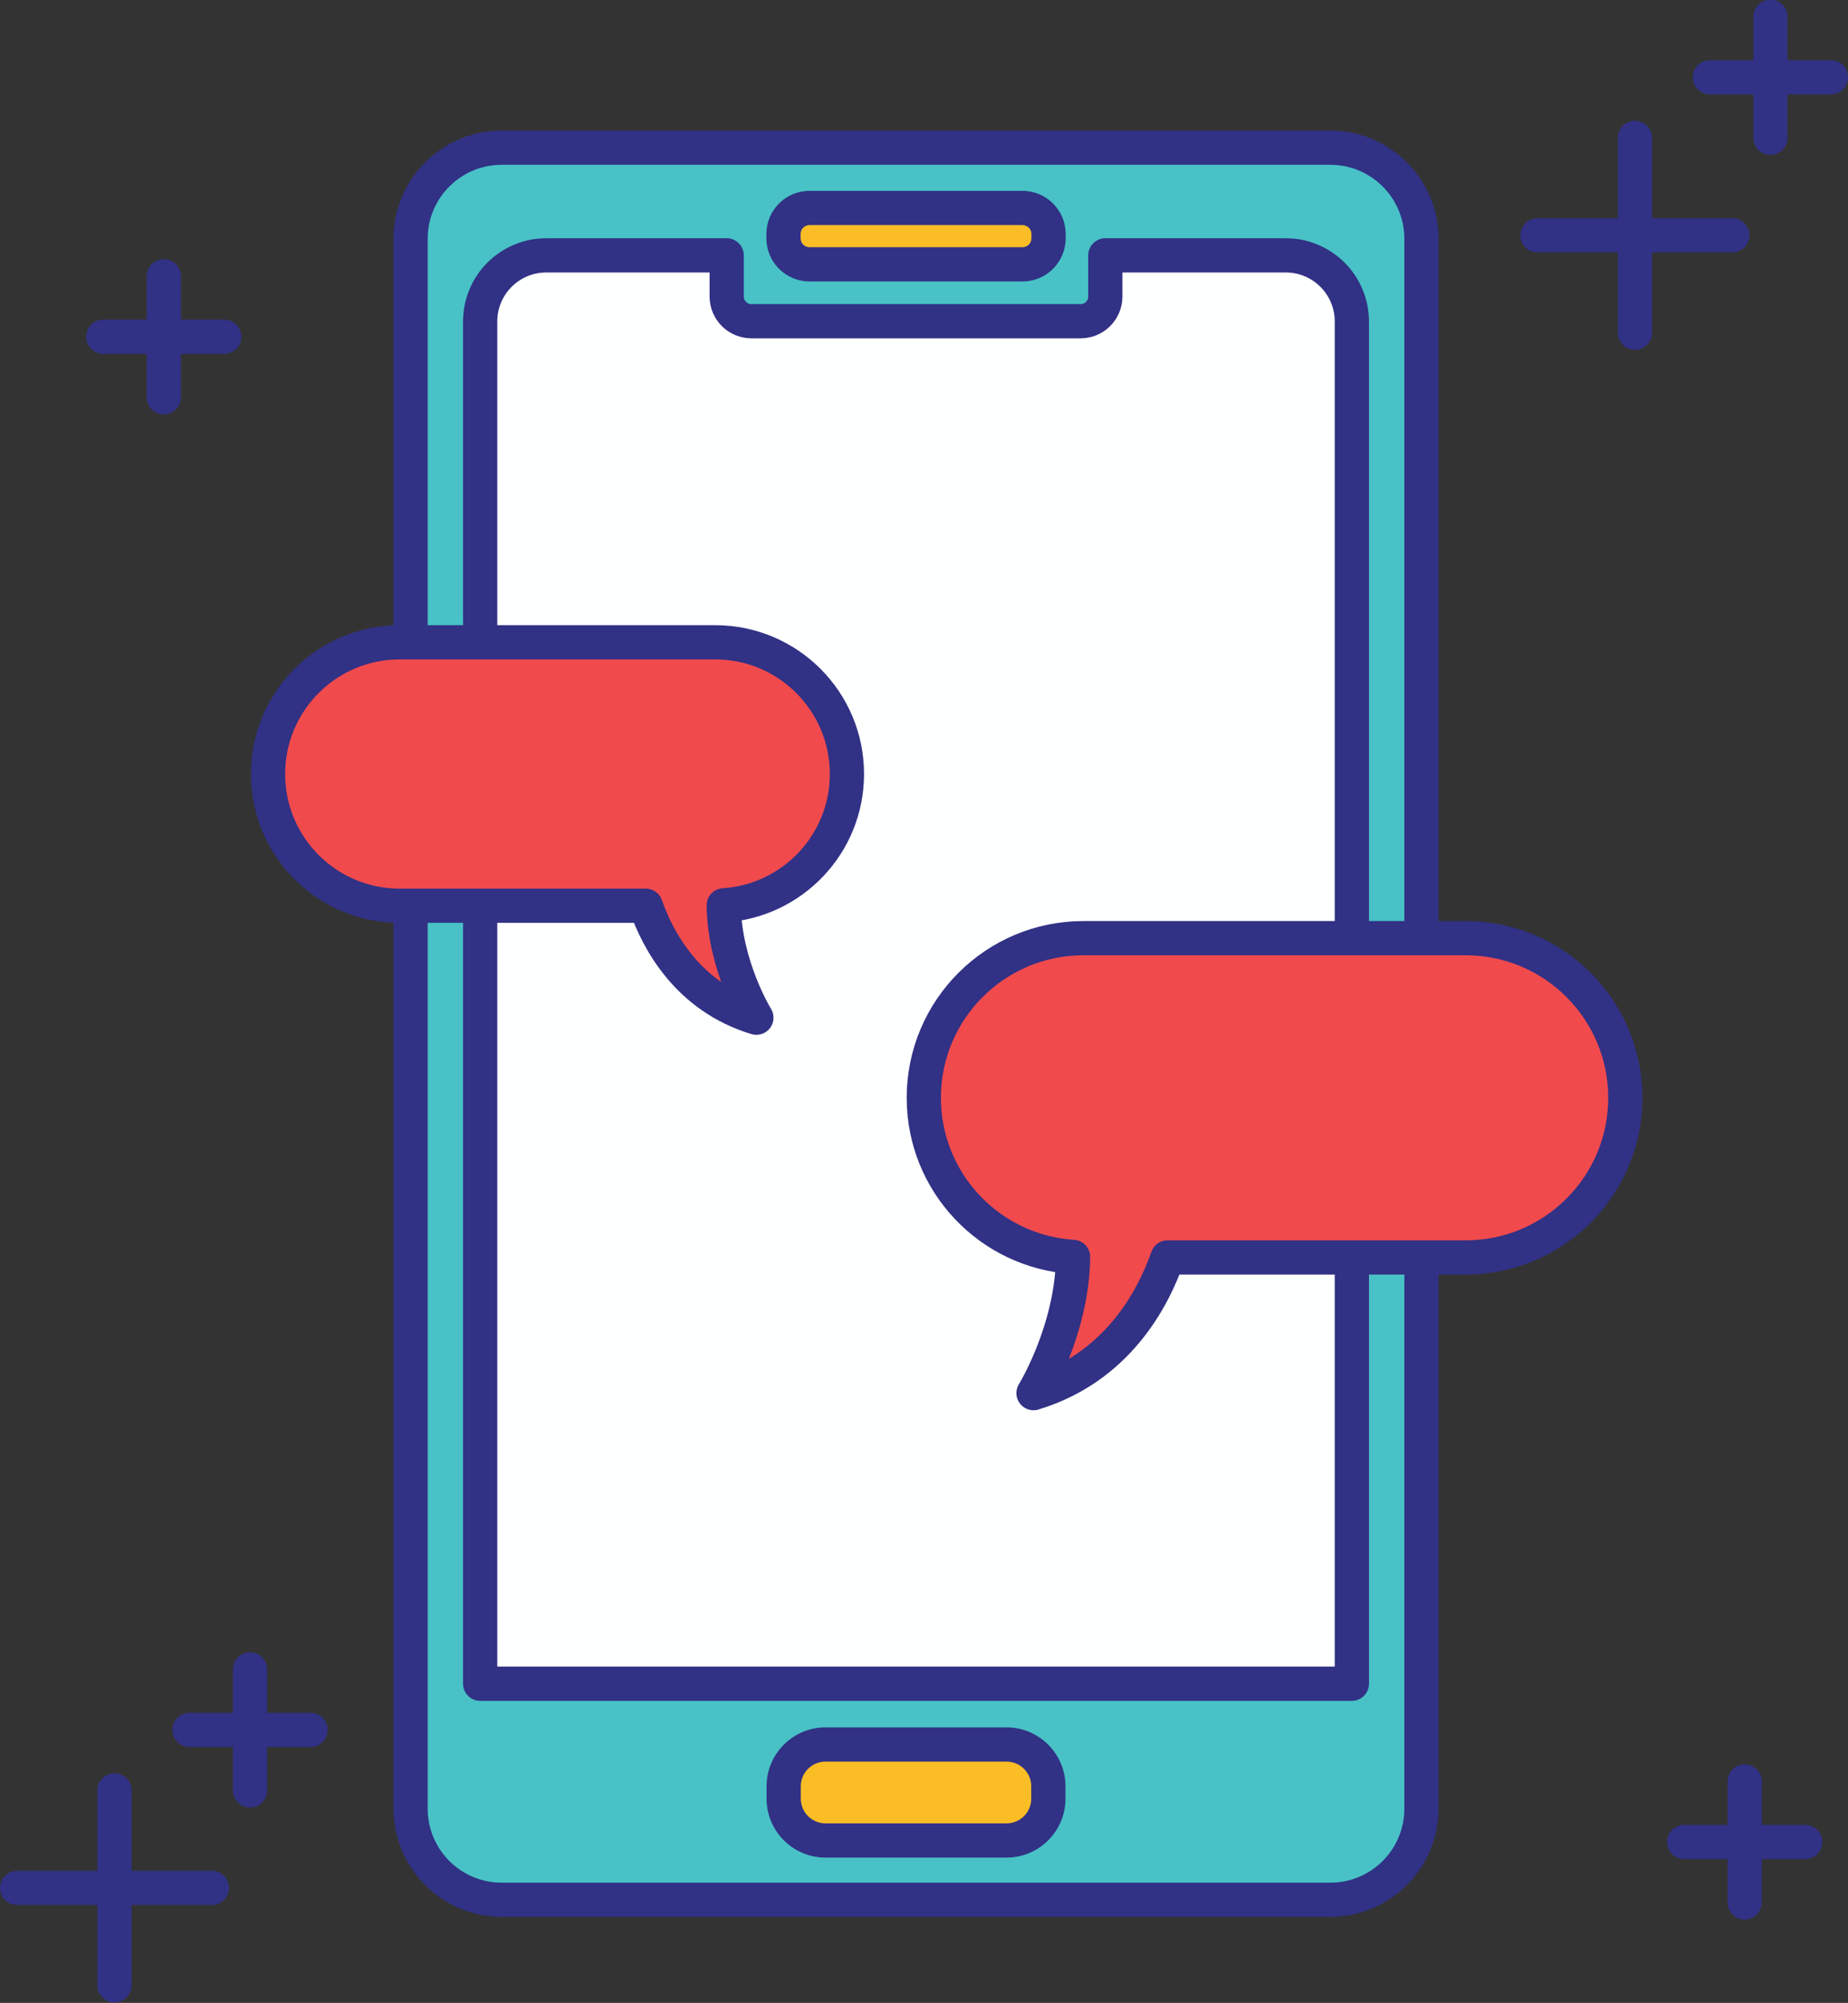 <?xml version="1.0" encoding="UTF-8"?><svg xmlns="http://www.w3.org/2000/svg" xmlns:xlink="http://www.w3.org/1999/xlink" height="263.3" preserveAspectRatio="xMidYMid meet" version="1.0" viewBox="91.1 81.0 243.0 263.3" width="243.0" zoomAndPan="magnify"><rect x="91.1" y="81.0" width="243.0" height="263.3" fill="#333333" stroke="none"/><g><g id="change1_1"><path d="M 157.074 330.75 C 150.465 330.75 145.086 325.371 145.086 318.762 L 145.086 112.402 C 145.086 105.793 150.465 100.414 157.074 100.414 L 266.023 100.414 C 272.637 100.414 278.016 105.793 278.016 112.402 L 278.016 318.762 C 278.016 325.371 272.637 330.75 266.023 330.75 L 157.074 330.75" fill="#48c2c6"/></g><g id="change2_1"><path d="M 266.023 98.16 L 157.074 98.16 C 149.223 98.16 142.836 104.551 142.836 112.402 L 142.836 318.762 C 142.836 326.613 149.223 333 157.074 333 L 266.023 333 C 273.875 333 280.266 326.613 280.266 318.762 L 280.266 112.402 C 280.266 104.551 273.875 98.16 266.023 98.16 Z M 266.023 102.664 C 271.402 102.664 275.766 107.023 275.766 112.402 L 275.766 318.762 C 275.766 324.141 271.402 328.5 266.023 328.5 L 157.074 328.5 C 151.695 328.5 147.336 324.141 147.336 318.762 L 147.336 112.402 C 147.336 107.023 151.695 102.664 157.074 102.664 L 266.023 102.664" fill="#313185"/></g><g id="change3_1"><path d="M 268.859 302.348 L 268.859 123.262 C 268.859 118.461 264.969 114.57 260.168 114.57 L 236.441 114.57 L 236.441 119.98 C 236.441 121.773 234.988 123.227 233.195 123.227 L 189.902 123.227 C 188.109 123.227 186.656 121.773 186.656 119.98 L 186.656 114.57 L 162.93 114.57 C 158.129 114.57 154.238 118.461 154.238 123.262 L 154.238 302.348 L 268.859 302.348" fill="#feffff"/></g><path d="M 2688.594 1228.523 L 2688.594 3019.383 C 2688.594 3067.391 2649.688 3106.297 2601.68 3106.297 L 2364.414 3106.297 L 2364.414 3052.195 C 2364.414 3034.266 2349.883 3019.734 2331.953 3019.734 L 1899.023 3019.734 C 1881.094 3019.734 1866.562 3034.266 1866.562 3052.195 L 1866.562 3106.297 L 1629.297 3106.297 C 1581.289 3106.297 1542.383 3067.391 1542.383 3019.383 L 1542.383 1228.523 Z M 2688.594 1228.523" fill="none" stroke="#313185" stroke-linecap="round" stroke-linejoin="round" stroke-miterlimit="10" stroke-width="45" transform="matrix(.1 0 0 -.1 0 425.2)"/><g id="change4_1"><path d="M 199.645 322.949 C 196.613 322.949 194.148 320.484 194.148 317.453 L 194.148 315.828 C 194.148 312.797 196.613 310.332 199.645 310.332 L 223.457 310.332 C 226.488 310.332 228.953 312.797 228.953 315.828 L 228.953 317.453 C 228.953 320.484 226.488 322.949 223.457 322.949 L 199.645 322.949" fill="#fabd26"/></g><g id="change2_2"><path d="M 223.457 308.082 L 199.645 308.082 C 195.371 308.082 191.898 311.559 191.898 315.828 L 191.898 317.453 C 191.898 321.727 195.371 325.199 199.645 325.199 L 223.457 325.199 C 227.727 325.199 231.203 321.727 231.203 317.453 L 231.203 315.828 C 231.203 311.559 227.727 308.082 223.457 308.082 Z M 223.457 312.582 C 225.25 312.582 226.703 314.035 226.703 315.828 L 226.703 317.453 C 226.703 319.246 225.25 320.699 223.457 320.699 L 199.645 320.699 C 197.852 320.699 196.398 319.246 196.398 317.453 L 196.398 315.828 C 196.398 314.035 197.852 312.582 199.645 312.582 L 223.457 312.582" fill="#313185"/></g><g id="change4_2"><path d="M 197.539 115.75 C 195.656 115.75 194.125 114.219 194.125 112.336 L 194.125 111.754 C 194.125 109.871 195.656 108.34 197.539 108.34 L 225.559 108.34 C 227.441 108.34 228.977 109.871 228.977 111.754 L 228.977 112.336 C 228.977 114.219 227.441 115.75 225.559 115.75 L 197.539 115.75" fill="#fabd26"/></g><g id="change2_3"><path d="M 225.559 106.09 L 197.539 106.09 C 194.418 106.09 191.875 108.629 191.875 111.754 L 191.875 112.336 C 191.875 115.457 194.418 118 197.539 118 L 225.559 118 C 228.684 118 231.227 115.457 231.227 112.336 L 231.227 111.754 C 231.227 108.629 228.684 106.09 225.559 106.09 Z M 225.559 110.59 C 226.203 110.59 226.727 111.109 226.727 111.754 L 226.727 112.336 C 226.727 112.977 226.203 113.5 225.559 113.5 L 197.539 113.5 C 196.898 113.5 196.375 112.977 196.375 112.336 L 196.375 111.754 C 196.375 111.109 196.898 110.59 197.539 110.59 L 225.559 110.59" fill="#313185"/></g><g id="change5_1"><path d="M 202.465 182.754 C 202.465 173.191 194.711 165.438 185.145 165.438 L 143.66 165.438 C 134.094 165.438 126.344 173.191 126.344 182.754 C 126.344 192.316 134.094 200.07 143.66 200.07 L 176.016 200.07 C 177.59 204.582 181.492 212.047 190.559 214.789 C 190.559 214.789 186.359 207.984 186.266 200.016 C 195.305 199.434 202.465 191.941 202.465 182.754" fill="#f14a4d"/></g><path d="M 2024.648 2424.461 C 2024.648 2520.086 1947.109 2597.625 1851.445 2597.625 L 1436.602 2597.625 C 1340.938 2597.625 1263.438 2520.086 1263.438 2424.461 C 1263.438 2328.836 1340.938 2251.297 1436.602 2251.297 L 1760.156 2251.297 C 1775.898 2206.18 1814.922 2131.531 1905.586 2104.109 C 1905.586 2104.109 1863.594 2172.156 1862.656 2251.844 C 1953.047 2257.664 2024.648 2332.586 2024.648 2424.461 Z M 2024.648 2424.461" fill="none" stroke="#313185" stroke-linecap="round" stroke-linejoin="round" stroke-miterlimit="10" stroke-width="45" transform="matrix(.1 0 0 -.1 0 425.2)"/><g id="change5_2"><path d="M 212.574 225.32 C 212.574 213.73 221.969 204.332 233.562 204.332 L 283.836 204.332 C 295.422 204.332 304.82 213.73 304.82 225.32 C 304.82 236.91 295.422 246.305 283.836 246.305 L 244.625 246.305 C 242.719 251.77 237.984 260.816 227 264.141 C 227 264.141 232.086 255.898 232.203 246.234 C 221.25 245.535 212.574 236.453 212.574 225.32" fill="#f14a4d"/></g><path d="M 2125.742 1998.797 C 2125.742 2114.695 2219.688 2208.68 2335.625 2208.68 L 2838.359 2208.68 C 2954.219 2208.68 3048.203 2114.695 3048.203 1998.797 C 3048.203 1882.898 2954.219 1788.953 2838.359 1788.953 L 2446.25 1788.953 C 2427.188 1734.305 2379.844 1643.836 2270 1610.594 C 2270 1610.594 2320.859 1693.016 2322.031 1789.656 C 2212.5 1796.648 2125.742 1887.469 2125.742 1998.797 Z M 2125.742 1998.797" fill="none" stroke="#313185" stroke-linecap="round" stroke-linejoin="round" stroke-miterlimit="10" stroke-width="45" transform="matrix(.1 0 0 -.1 0 425.2)"/><path d="M 1239.766 1247.43 L 1239.766 1088.289" fill="none" stroke="#313185" stroke-linecap="round" stroke-linejoin="round" stroke-miterlimit="10" stroke-width="45" transform="matrix(.1 0 0 -.1 0 425.2)"/><path d="M 1319.297 1167.859 L 1160.195 1167.859" fill="none" stroke="#313185" stroke-linecap="round" stroke-linejoin="round" stroke-miterlimit="10" stroke-width="45" transform="matrix(.1 0 0 -.1 0 425.2)"/><path d="M 1061.562 1088.289 L 1061.562 832.078" fill="none" stroke="#313185" stroke-linecap="round" stroke-linejoin="round" stroke-miterlimit="10" stroke-width="45" transform="matrix(.1 0 0 -.1 0 425.2)"/><path d="M 1189.688 960.164 L 933.477 960.164" fill="none" stroke="#313185" stroke-linecap="round" stroke-linejoin="round" stroke-miterlimit="10" stroke-width="45" transform="matrix(.1 0 0 -.1 0 425.2)"/><path d="M 3238.984 3419.93 L 3238.984 3260.789" fill="none" stroke="#313185" stroke-linecap="round" stroke-linejoin="round" stroke-miterlimit="10" stroke-width="45" transform="matrix(.1 0 0 -.1 0 425.2)"/><path d="M 3318.516 3340.359 L 3159.414 3340.359" fill="none" stroke="#313185" stroke-linecap="round" stroke-linejoin="round" stroke-miterlimit="10" stroke-width="45" transform="matrix(.1 0 0 -.1 0 425.2)"/><path d="M 3060.82 3260.789 L 3060.82 3004.578" fill="none" stroke="#313185" stroke-linecap="round" stroke-linejoin="round" stroke-miterlimit="10" stroke-width="45" transform="matrix(.1 0 0 -.1 0 425.2)"/><path d="M 3188.906 3132.664 L 2932.695 3132.664" fill="none" stroke="#313185" stroke-linecap="round" stroke-linejoin="round" stroke-miterlimit="10" stroke-width="45" transform="matrix(.1 0 0 -.1 0 425.2)"/><path d="M 1126.406 3078.836 L 1126.406 2919.734" fill="none" stroke="#313185" stroke-linecap="round" stroke-linejoin="round" stroke-miterlimit="10" stroke-width="45" transform="matrix(.1 0 0 -.1 0 425.2)"/><path d="M 1205.938 2999.305 L 1046.836 2999.305" fill="none" stroke="#313185" stroke-linecap="round" stroke-linejoin="round" stroke-miterlimit="10" stroke-width="45" transform="matrix(.1 0 0 -.1 0 425.2)"/><path d="M 3205.156 1100.086 L 3205.156 940.945" fill="none" stroke="#313185" stroke-linecap="round" stroke-linejoin="round" stroke-miterlimit="10" stroke-width="45" transform="matrix(.1 0 0 -.1 0 425.2)"/><path d="M 3284.727 1020.516 L 3125.625 1020.516" fill="none" stroke="#313185" stroke-linecap="round" stroke-linejoin="round" stroke-miterlimit="10" stroke-width="45" transform="matrix(.1 0 0 -.1 0 425.2)"/></g></svg>